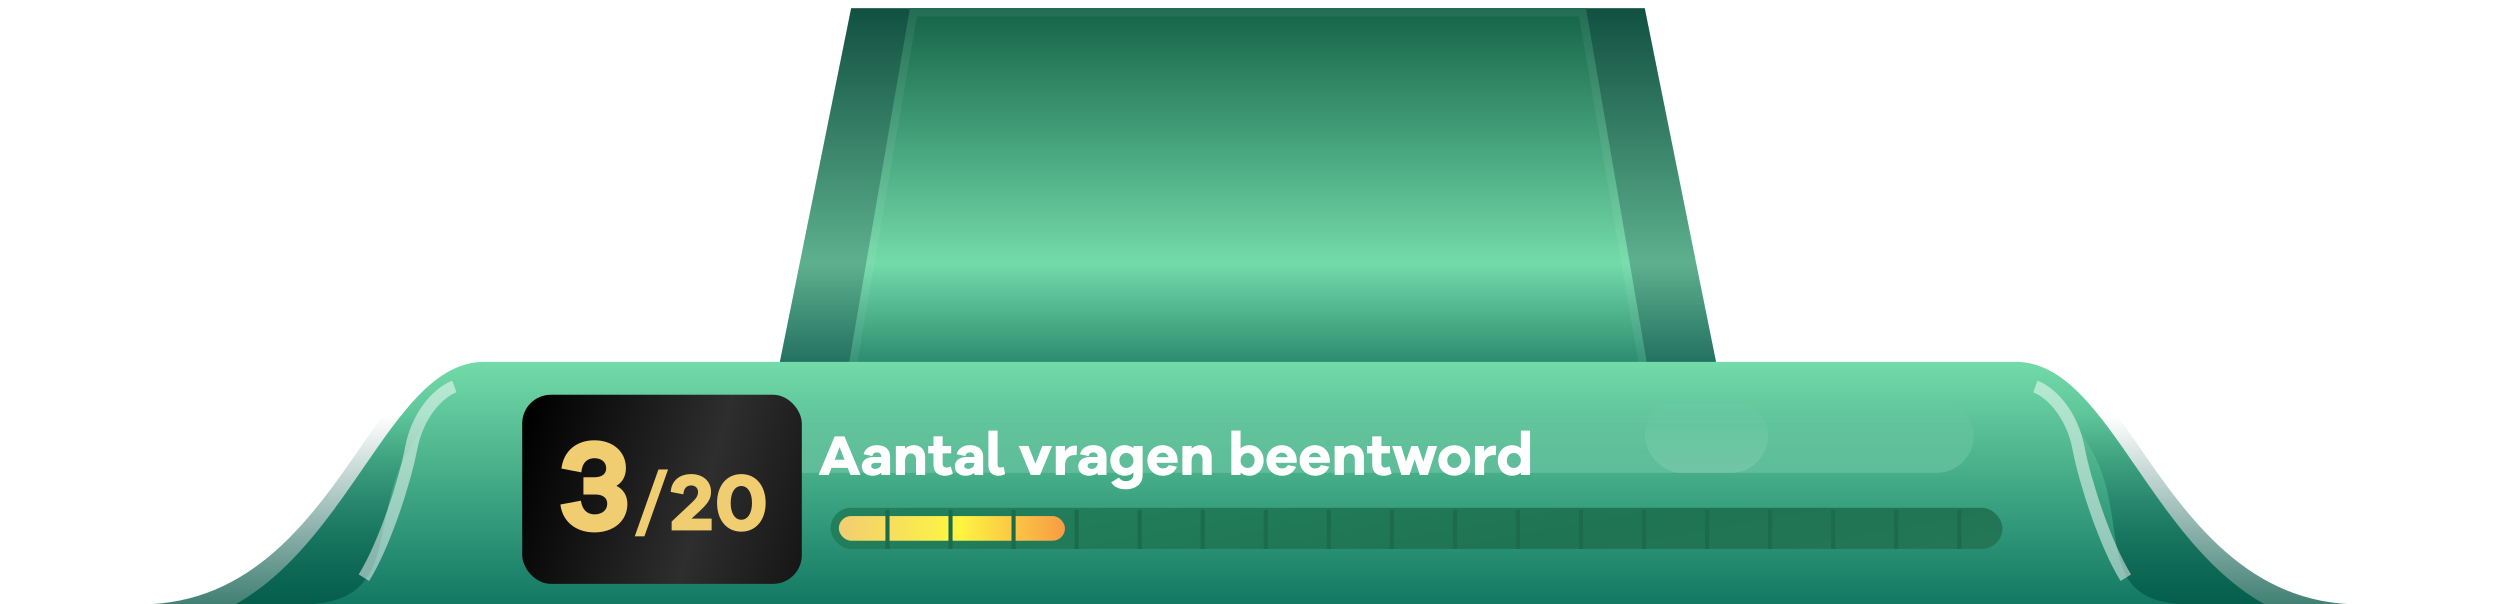 <svg width="608" height="147" viewBox="0 0 608 147" fill="none" xmlns="http://www.w3.org/2000/svg">
<path d="M207 2H400L425 126H182L207 2Z" fill="url(#paint0_linear_707_3393)"/>
<path d="M207 2H400L425 126H182L207 2Z" fill="#050623" fill-opacity="0.2"/>
<g filter="url(#filter0_f_707_3393)">
<path d="M221.296 2H385.704L407 126H200L221.296 2Z" fill="url(#paint1_linear_707_3393)"/>
</g>
<g style="mix-blend-mode:overlay">
<path d="M201.186 125L222.139 3H384.861L405.814 125H201.186Z" stroke="white" stroke-opacity="0.06" stroke-width="2"/>
</g>
<g filter="url(#filter1_di_707_3393)">
<path fill-rule="evenodd" clip-rule="evenodd" d="M34 147H304H574C546.629 147 532.075 125.851 519.57 107.68C510.153 93.995 501.898 82 490.207 82H304H117.793C106.102 82 97.847 93.995 88.43 107.68C75.925 125.851 61.371 147 34 147Z" fill="url(#paint2_linear_707_3393)"/>
</g>
<g filter="url(#filter2_f_707_3393)">
<path fill-rule="evenodd" clip-rule="evenodd" d="M73 147H34C61.371 147 75.925 125.851 88.43 107.68C97.847 93.995 106.102 82 117.793 82H128.138C117.096 82 109.3 93.995 100.406 107.68C96.159 114.214 94.766 121.133 93.52 127.315C91.302 138.326 89.555 147 73 147ZM533 147H574C546.629 147 532.075 125.851 519.57 107.68C510.153 93.995 501.898 82 490.207 82H479.862C490.904 82 498.7 93.995 507.594 107.68C511.997 114.454 513.055 121.643 513.99 127.995C515.563 138.681 516.787 147 533 147Z" fill="url(#paint3_linear_707_3393)" fill-opacity="0.75"/>
</g>
<g style="mix-blend-mode:overlay">
<g opacity="0.35" filter="url(#filter3_f_707_3393)">
<rect x="128" y="97" width="302" height="18" rx="9" fill="url(#paint4_linear_707_3393)" fill-opacity="0.96"/>
</g>
<g opacity="0.35" filter="url(#filter4_f_707_3393)">
<rect x="400" y="97" width="80" height="18" rx="9" fill="url(#paint5_linear_707_3393)" fill-opacity="0.96"/>
</g>
</g>
<g style="mix-blend-mode:overlay" opacity="0.5" filter="url(#filter5_f_707_3393)">
<path d="M88.5 140.5C93.5 132.5 98.5 117 100 109C101.5 101 106.5 95.5 110.5 94" stroke="white" stroke-width="3"/>
</g>
<g style="mix-blend-mode:overlay" opacity="0.5" filter="url(#filter6_f_707_3393)">
<path d="M517 140.5C512 132.5 507 117 505.5 109C504 101 499 95.5 495 94" stroke="white" stroke-width="3"/>
</g>
<g filter="url(#filter7_dddd_707_3393)">
<rect x="124" y="95" width="68" height="46" rx="7" fill="url(#paint6_linear_707_3393)"/>
<path d="M146.922 117.152C148.394 116.288 149.226 114.784 149.226 112.832C149.226 108.896 146.122 106.08 141.546 106.08C137.194 106.08 134.026 108.704 133.546 112.96L138.378 113.888C138.57 111.488 139.85 110.432 141.578 110.432C143.306 110.432 144.426 111.424 144.426 112.896C144.426 114.272 143.37 115.072 141.546 115.072H138.89V119.264H141.77C143.626 119.264 144.682 120.096 144.682 121.504C144.682 123.072 143.402 124.096 141.61 124.096C139.722 124.096 138.57 122.88 138.282 120.768L133.29 121.696C133.77 125.856 137.066 128.48 141.578 128.48C146.282 128.48 149.578 125.632 149.578 121.568C149.578 119.552 148.618 118.016 146.922 117.152Z" fill="#F1CD71"/>
<path d="M159.474 113.18H157.134L151.374 129.44H153.714L159.474 113.18ZM170.066 125.12H165.186L167.106 123.36C168.906 121.66 169.926 120.5 169.926 118.64C169.926 115.98 167.926 114.3 165.086 114.3C162.246 114.3 160.266 115.94 160.126 118.64L163.186 119.22C163.306 117.72 164.006 117.06 165.106 117.06C166.086 117.06 166.766 117.7 166.766 118.66C166.766 119.88 165.846 120.68 164.966 121.5L160.346 125.84V128H170.066V125.12ZM177.285 114.3C173.745 114.3 171.385 117.12 171.385 121.3C171.385 125.48 173.745 128.3 177.285 128.3C180.825 128.3 183.205 125.48 183.205 121.3C183.205 117.12 180.825 114.3 177.285 114.3ZM177.285 125.4C175.705 125.4 174.705 123.82 174.705 121.3C174.705 118.8 175.705 117.2 177.285 117.2C178.865 117.2 179.885 118.8 179.885 121.3C179.885 123.82 178.865 125.4 177.285 125.4Z" fill="#F1CD71"/>
</g>
<g filter="url(#filter8_dd_707_3393)">
<path d="M209.287 115.5L205.367 106.12H203.001L199.081 115.5H201.559L202.217 113.792H206.165L206.823 115.5H209.287ZM205.395 111.804H203.001L204.191 108.724L205.395 111.804ZM213.256 108.262C211.576 108.262 210.344 109.116 210.036 110.474L212.15 110.908C212.262 110.292 212.654 110.026 213.326 110.026C213.914 110.026 214.32 110.418 214.32 111.006V111.146H212.528C210.652 111.146 209.602 112.042 209.602 113.414C209.602 114.8 210.652 115.71 212.22 115.71C213.158 115.71 213.83 115.402 214.32 114.982V115.5H216.476V111.048C216.476 109.256 215.23 108.262 213.256 108.262ZM212.85 114.03C212.262 114.03 211.87 113.75 211.87 113.302C211.87 112.868 212.22 112.574 212.78 112.574H214.32V112.728C214.32 113.512 213.62 114.03 212.85 114.03ZM222.268 108.262C221.386 108.262 220.644 108.584 220.112 109.144V108.472H217.872V115.5H220.112V112.238C220.112 110.88 220.686 110.278 221.568 110.278C222.282 110.278 222.772 110.838 222.772 111.664V115.5H224.998V111.188C224.998 109.424 223.906 108.262 222.268 108.262ZM231.216 113.428C230.922 113.596 230.502 113.708 230.194 113.708C229.606 113.708 229.256 113.414 229.256 112.686V110.25H231.328V108.472H229.256V106.12H227.016V108.472H225.742V110.25H227.016V112.91C227.016 114.758 228.066 115.71 229.816 115.71C230.614 115.71 231.188 115.486 231.734 115.192L231.216 113.428ZM235.883 108.262C234.203 108.262 232.971 109.116 232.663 110.474L234.777 110.908C234.889 110.292 235.281 110.026 235.953 110.026C236.541 110.026 236.947 110.418 236.947 111.006V111.146H235.155C233.279 111.146 232.229 112.042 232.229 113.414C232.229 114.8 233.279 115.71 234.847 115.71C235.785 115.71 236.457 115.402 236.947 114.982V115.5H239.103V111.048C239.103 109.256 237.857 108.262 235.883 108.262ZM235.477 114.03C234.889 114.03 234.497 113.75 234.497 113.302C234.497 112.868 234.847 112.574 235.407 112.574H236.947V112.728C236.947 113.512 236.247 114.03 235.477 114.03ZM242.613 104.72H240.373V113.274C240.373 114.73 241.339 115.71 242.795 115.71C243.607 115.71 244.041 115.472 244.447 115.276L244.097 113.526C243.775 113.638 243.481 113.722 243.285 113.722C242.879 113.722 242.613 113.47 242.613 113.106V104.72ZM255.861 108.458H253.495L251.815 112.798L250.121 108.458H247.755L250.667 115.5H252.949L255.861 108.458ZM261.43 108.374C260.282 108.374 259.512 108.976 259.008 109.816V108.472H256.768V115.5H259.008V113.302C259.008 111.482 259.862 110.67 261.43 110.67H261.836L261.934 108.43C261.766 108.388 261.626 108.374 261.43 108.374ZM265.879 108.262C264.199 108.262 262.967 109.116 262.659 110.474L264.773 110.908C264.885 110.292 265.277 110.026 265.949 110.026C266.537 110.026 266.943 110.418 266.943 111.006V111.146H265.151C263.275 111.146 262.225 112.042 262.225 113.414C262.225 114.8 263.275 115.71 264.843 115.71C265.781 115.71 266.453 115.402 266.943 114.982V115.5H269.099V111.048C269.099 109.256 267.853 108.262 265.879 108.262ZM265.473 114.03C264.885 114.03 264.493 113.75 264.493 113.302C264.493 112.868 264.843 112.574 265.403 112.574H266.943V112.728C266.943 113.512 266.243 114.03 265.473 114.03ZM277.887 108.472H275.647V109.032C275.101 108.542 274.373 108.262 273.463 108.262C271.601 108.262 270.033 109.774 270.033 111.986C270.033 114.212 271.601 115.71 273.463 115.71C274.373 115.71 275.101 115.43 275.647 114.94V115.416C275.647 116.522 274.765 117.026 273.757 117.026C273.029 117.026 272.623 116.788 272.105 116.158L270.243 117.306C270.929 118.44 272.147 119 273.757 119C276.039 119 277.887 117.81 277.887 115.64V108.472ZM273.925 113.806C272.945 113.806 272.231 113.078 272.231 111.986C272.231 110.908 272.945 110.166 273.925 110.166C274.835 110.166 275.647 110.908 275.647 111.986C275.647 113.078 274.835 113.806 273.925 113.806ZM286.392 111.986C286.35 109.69 284.754 108.262 282.766 108.262C280.722 108.262 279.042 109.774 279.042 111.986C279.042 114.212 280.722 115.71 282.752 115.71C284.362 115.71 285.636 114.996 286.238 113.512L284.25 113.106C283.872 113.792 283.27 113.918 282.752 113.918C281.996 113.918 281.422 113.4 281.24 112.56H286.392V111.986ZM282.766 110.082C283.41 110.082 283.97 110.432 284.18 111.188H281.282C281.492 110.474 282.136 110.082 282.766 110.082ZM291.953 108.262C291.071 108.262 290.329 108.584 289.797 109.144V108.472H287.557V115.5H289.797V112.238C289.797 110.88 290.371 110.278 291.253 110.278C291.967 110.278 292.457 110.838 292.457 111.664V115.5H294.683V111.188C294.683 109.424 293.591 108.262 291.953 108.262ZM303.889 108.262C302.979 108.262 302.251 108.542 301.705 109.032V104.72H299.465V115.5H301.705V114.94C302.251 115.43 302.979 115.71 303.889 115.71C305.751 115.71 307.319 114.212 307.319 111.986C307.319 109.774 305.751 108.262 303.889 108.262ZM303.427 113.806C302.517 113.806 301.705 113.078 301.705 111.986C301.705 110.908 302.517 110.166 303.427 110.166C304.407 110.166 305.121 110.908 305.121 111.986C305.121 113.078 304.407 113.806 303.427 113.806ZM315.363 111.986C315.321 109.69 313.725 108.262 311.737 108.262C309.693 108.262 308.013 109.774 308.013 111.986C308.013 114.212 309.693 115.71 311.723 115.71C313.333 115.71 314.607 114.996 315.209 113.512L313.221 113.106C312.843 113.792 312.241 113.918 311.723 113.918C310.967 113.918 310.393 113.4 310.211 112.56H315.363V111.986ZM311.737 110.082C312.381 110.082 312.941 110.432 313.151 111.188H310.253C310.463 110.474 311.107 110.082 311.737 110.082ZM323.416 111.986C323.374 109.69 321.778 108.262 319.79 108.262C317.746 108.262 316.066 109.774 316.066 111.986C316.066 114.212 317.746 115.71 319.776 115.71C321.386 115.71 322.66 114.996 323.262 113.512L321.274 113.106C320.896 113.792 320.294 113.918 319.776 113.918C319.02 113.918 318.446 113.4 318.264 112.56H323.416V111.986ZM319.79 110.082C320.434 110.082 320.994 110.432 321.204 111.188H318.306C318.516 110.474 319.16 110.082 319.79 110.082ZM328.977 108.262C328.095 108.262 327.353 108.584 326.821 109.144V108.472H324.581V115.5H326.821V112.238C326.821 110.88 327.395 110.278 328.277 110.278C328.991 110.278 329.481 110.838 329.481 111.664V115.5H331.707V111.188C331.707 109.424 330.615 108.262 328.977 108.262ZM337.925 113.428C337.631 113.596 337.211 113.708 336.903 113.708C336.315 113.708 335.965 113.414 335.965 112.686V110.25H338.037V108.472H335.965V106.12H333.725V108.472H332.451V110.25H333.725V112.91C333.725 114.758 334.775 115.71 336.525 115.71C337.323 115.71 337.897 115.486 338.443 115.192L337.925 113.428ZM349.511 108.472H347.313L346.165 112.266L344.835 108.472H343.253L341.923 112.252L340.775 108.472H338.577L340.831 115.514H342.777L344.051 111.706L345.311 115.514H347.257L349.511 108.472ZM353.7 108.29C351.572 108.29 349.808 109.774 349.808 111.986C349.808 114.212 351.572 115.696 353.7 115.696C355.786 115.696 357.55 114.212 357.55 111.986C357.55 109.774 355.786 108.29 353.7 108.29ZM353.7 113.806C352.79 113.806 351.964 113.092 351.964 111.986C351.964 110.894 352.79 110.166 353.7 110.166C354.568 110.166 355.394 110.894 355.394 111.986C355.394 113.092 354.568 113.806 353.7 113.806ZM363.368 108.374C362.22 108.374 361.45 108.976 360.946 109.816V108.472H358.706V115.5H360.946V113.302C360.946 111.482 361.8 110.67 363.368 110.67H363.774L363.872 108.43C363.704 108.388 363.564 108.374 363.368 108.374ZM372.113 104.72H369.873V109.032C369.327 108.542 368.599 108.262 367.689 108.262C365.827 108.262 364.259 109.774 364.259 111.986C364.259 114.212 365.827 115.71 367.689 115.71C368.599 115.71 369.327 115.43 369.873 114.94V115.5H372.113V104.72ZM368.151 113.806C367.171 113.806 366.457 113.078 366.457 111.986C366.457 110.908 367.171 110.166 368.151 110.166C369.061 110.166 369.873 110.908 369.873 111.986C369.873 113.078 369.061 113.806 368.151 113.806Z" fill="white"/>
</g>
<g filter="url(#filter9_dddd_707_3393)">
<g clip-path="url(#clip0_707_3393)">
<rect x="199" y="122.5" width="285" height="10" rx="5" fill="url(#paint7_linear_707_3393)"/>
<rect x="201" y="124.5" width="55" height="6" rx="3" fill="url(#paint8_linear_707_3393)"/>
<g filter="url(#filter10_d_707_3393)">
<rect x="213.333" y="123" width="1" height="10" fill="#1B6B4C"/>
</g>
<g filter="url(#filter11_d_707_3393)">
<rect x="228.667" y="123" width="1" height="10" fill="#1B6B4C"/>
</g>
<g filter="url(#filter12_d_707_3393)">
<rect x="244" y="123" width="1" height="10" fill="#1B6B4C"/>
</g>
<g filter="url(#filter13_d_707_3393)">
<rect x="259.333" y="123" width="1" height="10" fill="#1B6B4C"/>
</g>
<g filter="url(#filter14_d_707_3393)">
<rect x="274.667" y="123" width="1" height="10" fill="#1B6B4C"/>
</g>
<g filter="url(#filter15_d_707_3393)">
<rect x="290" y="123" width="1" height="10" fill="#1B6B4C"/>
</g>
<g filter="url(#filter16_d_707_3393)">
<rect x="305.333" y="123" width="1" height="10" fill="#1B6B4C"/>
</g>
<g filter="url(#filter17_d_707_3393)">
<rect x="320.667" y="123" width="1" height="10" fill="#1B6B4C"/>
</g>
<g filter="url(#filter18_d_707_3393)">
<rect x="336" y="123" width="1" height="10" fill="#1B6B4C"/>
</g>
<g filter="url(#filter19_d_707_3393)">
<rect x="351.333" y="123" width="1" height="10" fill="#1B6B4C"/>
</g>
<g filter="url(#filter20_d_707_3393)">
<rect x="366.667" y="123" width="1" height="10" fill="#1B6B4C"/>
</g>
<g filter="url(#filter21_d_707_3393)">
<rect x="382" y="123" width="1" height="10" fill="#1B6B4C"/>
</g>
<g filter="url(#filter22_d_707_3393)">
<rect x="397.333" y="123" width="1" height="10" fill="#1B6B4C"/>
</g>
<g filter="url(#filter23_d_707_3393)">
<rect x="412.667" y="123" width="1" height="10" fill="#1B6B4C"/>
</g>
<g filter="url(#filter24_d_707_3393)">
<rect x="428" y="123" width="1" height="10" fill="#1B6B4C"/>
</g>
<g filter="url(#filter25_d_707_3393)">
<rect x="443.333" y="123" width="1" height="10" fill="#1B6B4C"/>
</g>
<g filter="url(#filter26_d_707_3393)">
<rect x="458.667" y="123" width="1" height="10" fill="#1B6B4C"/>
</g>
<g filter="url(#filter27_d_707_3393)">
<rect x="474" y="123" width="1" height="10" fill="#1B6B4C"/>
</g>
</g>
</g>
<defs>
<filter id="filter0_f_707_3393" x="198" y="0" width="211" height="128" filterUnits="userSpaceOnUse" color-interpolation-filters="sRGB">
<feFlood flood-opacity="0" result="BackgroundImageFix"/>
<feBlend mode="normal" in="SourceGraphic" in2="BackgroundImageFix" result="shape"/>
<feGaussianBlur stdDeviation="1" result="effect1_foregroundBlur_707_3393"/>
</filter>
<filter id="filter1_di_707_3393" x="0" y="52" width="608" height="133" filterUnits="userSpaceOnUse" color-interpolation-filters="sRGB">
<feFlood flood-opacity="0" result="BackgroundImageFix"/>
<feColorMatrix in="SourceAlpha" type="matrix" values="0 0 0 0 0 0 0 0 0 0 0 0 0 0 0 0 0 0 127 0" result="hardAlpha"/>
<feOffset dy="4"/>
<feGaussianBlur stdDeviation="17"/>
<feComposite in2="hardAlpha" operator="out"/>
<feColorMatrix type="matrix" values="0 0 0 0 0 0 0 0 0 0 0 0 0 0 0 0 0 0 0.79 0"/>
<feBlend mode="normal" in2="BackgroundImageFix" result="effect1_dropShadow_707_3393"/>
<feBlend mode="normal" in="SourceGraphic" in2="effect1_dropShadow_707_3393" result="shape"/>
<feColorMatrix in="SourceAlpha" type="matrix" values="0 0 0 0 0 0 0 0 0 0 0 0 0 0 0 0 0 0 127 0" result="hardAlpha"/>
<feOffset dy="2"/>
<feGaussianBlur stdDeviation="0.5"/>
<feComposite in2="hardAlpha" operator="arithmetic" k2="-1" k3="1"/>
<feColorMatrix type="matrix" values="0 0 0 0 1 0 0 0 0 1 0 0 0 0 1 0 0 0 0.26 0"/>
<feBlend mode="normal" in2="shape" result="effect2_innerShadow_707_3393"/>
</filter>
<filter id="filter2_f_707_3393" x="31" y="79" width="546" height="71" filterUnits="userSpaceOnUse" color-interpolation-filters="sRGB">
<feFlood flood-opacity="0" result="BackgroundImageFix"/>
<feBlend mode="normal" in="SourceGraphic" in2="BackgroundImageFix" result="shape"/>
<feGaussianBlur stdDeviation="1.5" result="effect1_foregroundBlur_707_3393"/>
</filter>
<filter id="filter3_f_707_3393" x="124" y="93" width="310" height="26" filterUnits="userSpaceOnUse" color-interpolation-filters="sRGB">
<feFlood flood-opacity="0" result="BackgroundImageFix"/>
<feBlend mode="normal" in="SourceGraphic" in2="BackgroundImageFix" result="shape"/>
<feGaussianBlur stdDeviation="2" result="effect1_foregroundBlur_707_3393"/>
</filter>
<filter id="filter4_f_707_3393" x="396" y="93" width="88" height="26" filterUnits="userSpaceOnUse" color-interpolation-filters="sRGB">
<feFlood flood-opacity="0" result="BackgroundImageFix"/>
<feBlend mode="normal" in="SourceGraphic" in2="BackgroundImageFix" result="shape"/>
<feGaussianBlur stdDeviation="2" result="effect1_foregroundBlur_707_3393"/>
</filter>
<filter id="filter5_f_707_3393" x="80.228" y="85.596" width="37.799" height="62.7" filterUnits="userSpaceOnUse" color-interpolation-filters="sRGB">
<feFlood flood-opacity="0" result="BackgroundImageFix"/>
<feBlend mode="normal" in="SourceGraphic" in2="BackgroundImageFix" result="shape"/>
<feGaussianBlur stdDeviation="3.5" result="effect1_foregroundBlur_707_3393"/>
</filter>
<filter id="filter6_f_707_3393" x="487.473" y="85.596" width="37.799" height="62.7" filterUnits="userSpaceOnUse" color-interpolation-filters="sRGB">
<feFlood flood-opacity="0" result="BackgroundImageFix"/>
<feBlend mode="normal" in="SourceGraphic" in2="BackgroundImageFix" result="shape"/>
<feGaussianBlur stdDeviation="3.5" result="effect1_foregroundBlur_707_3393"/>
</filter>
<filter id="filter7_dddd_707_3393" x="122" y="91" width="78" height="58" filterUnits="userSpaceOnUse" color-interpolation-filters="sRGB">
<feFlood flood-opacity="0" result="BackgroundImageFix"/>
<feColorMatrix in="SourceAlpha" type="matrix" values="0 0 0 0 0 0 0 0 0 0 0 0 0 0 0 0 0 0 127 0" result="hardAlpha"/>
<feOffset dy="-2"/>
<feGaussianBlur stdDeviation="1"/>
<feComposite in2="hardAlpha" operator="out"/>
<feColorMatrix type="matrix" values="0 0 0 0 1 0 0 0 0 1 0 0 0 0 1 0 0 0 0.25 0"/>
<feBlend mode="normal" in2="BackgroundImageFix" result="effect1_dropShadow_707_3393"/>
<feColorMatrix in="SourceAlpha" type="matrix" values="0 0 0 0 0 0 0 0 0 0 0 0 0 0 0 0 0 0 127 0" result="hardAlpha"/>
<feOffset dx="3" dy="3"/>
<feGaussianBlur stdDeviation="2.5"/>
<feComposite in2="hardAlpha" operator="out"/>
<feColorMatrix type="matrix" values="0 0 0 0 0 0 0 0 0 0 0 0 0 0 0 0 0 0 0.07 0"/>
<feBlend mode="normal" in2="effect1_dropShadow_707_3393" result="effect2_dropShadow_707_3393"/>
<feColorMatrix in="SourceAlpha" type="matrix" values="0 0 0 0 0 0 0 0 0 0 0 0 0 0 0 0 0 0 127 0" result="hardAlpha"/>
<feOffset dy="-1"/>
<feComposite in2="hardAlpha" operator="out"/>
<feColorMatrix type="matrix" values="0 0 0 0 0.365 0 0 0 0 0.765 0 0 0 0 0.596 0 0 0 1 0"/>
<feBlend mode="normal" in2="effect2_dropShadow_707_3393" result="effect3_dropShadow_707_3393"/>
<feColorMatrix in="SourceAlpha" type="matrix" values="0 0 0 0 0 0 0 0 0 0 0 0 0 0 0 0 0 0 127 0" result="hardAlpha"/>
<feOffset dy="1"/>
<feComposite in2="hardAlpha" operator="out"/>
<feColorMatrix type="matrix" values="0 0 0 0 0.133 0 0 0 0 0.533 0 0 0 0 0.431 0 0 0 1 0"/>
<feBlend mode="normal" in2="effect3_dropShadow_707_3393" result="effect4_dropShadow_707_3393"/>
<feBlend mode="normal" in="SourceGraphic" in2="effect4_dropShadow_707_3393" result="shape"/>
</filter>
<filter id="filter8_dd_707_3393" x="158.081" y="62.72" width="255.032" height="96.28" filterUnits="userSpaceOnUse" color-interpolation-filters="sRGB">
<feFlood flood-opacity="0" result="BackgroundImageFix"/>
<feColorMatrix in="SourceAlpha" type="matrix" values="0 0 0 0 0 0 0 0 0 0 0 0 0 0 0 0 0 0 127 0" result="hardAlpha"/>
<feOffset dy="1"/>
<feGaussianBlur stdDeviation="0.5"/>
<feComposite in2="hardAlpha" operator="out"/>
<feColorMatrix type="matrix" values="0 0 0 0 0 0 0 0 0 0 0 0 0 0 0 0 0 0 0.25 0"/>
<feBlend mode="normal" in2="BackgroundImageFix" result="effect1_dropShadow_707_3393"/>
<feColorMatrix in="SourceAlpha" type="matrix" values="0 0 0 0 0 0 0 0 0 0 0 0 0 0 0 0 0 0 127 0" result="hardAlpha"/>
<feOffset dy="-1"/>
<feGaussianBlur stdDeviation="20.5"/>
<feComposite in2="hardAlpha" operator="out"/>
<feColorMatrix type="matrix" values="0 0 0 0 1 0 0 0 0 1 0 0 0 0 1 0 0 0 0.25 0"/>
<feBlend mode="normal" in2="effect1_dropShadow_707_3393" result="effect2_dropShadow_707_3393"/>
<feBlend mode="normal" in="SourceGraphic" in2="effect2_dropShadow_707_3393" result="shape"/>
</filter>
<filter id="filter9_dddd_707_3393" x="197" y="118.5" width="295" height="22" filterUnits="userSpaceOnUse" color-interpolation-filters="sRGB">
<feFlood flood-opacity="0" result="BackgroundImageFix"/>
<feColorMatrix in="SourceAlpha" type="matrix" values="0 0 0 0 0 0 0 0 0 0 0 0 0 0 0 0 0 0 127 0" result="hardAlpha"/>
<feOffset dy="-2"/>
<feGaussianBlur stdDeviation="1"/>
<feComposite in2="hardAlpha" operator="out"/>
<feColorMatrix type="matrix" values="0 0 0 0 1 0 0 0 0 1 0 0 0 0 1 0 0 0 0.25 0"/>
<feBlend mode="normal" in2="BackgroundImageFix" result="effect1_dropShadow_707_3393"/>
<feColorMatrix in="SourceAlpha" type="matrix" values="0 0 0 0 0 0 0 0 0 0 0 0 0 0 0 0 0 0 127 0" result="hardAlpha"/>
<feOffset dx="3" dy="3"/>
<feGaussianBlur stdDeviation="2.5"/>
<feComposite in2="hardAlpha" operator="out"/>
<feColorMatrix type="matrix" values="0 0 0 0 0 0 0 0 0 0 0 0 0 0 0 0 0 0 0.07 0"/>
<feBlend mode="normal" in2="effect1_dropShadow_707_3393" result="effect2_dropShadow_707_3393"/>
<feColorMatrix in="SourceAlpha" type="matrix" values="0 0 0 0 0 0 0 0 0 0 0 0 0 0 0 0 0 0 127 0" result="hardAlpha"/>
<feOffset dy="-1"/>
<feComposite in2="hardAlpha" operator="out"/>
<feColorMatrix type="matrix" values="0 0 0 0 0.365 0 0 0 0 0.765 0 0 0 0 0.596 0 0 0 1 0"/>
<feBlend mode="normal" in2="effect2_dropShadow_707_3393" result="effect3_dropShadow_707_3393"/>
<feColorMatrix in="SourceAlpha" type="matrix" values="0 0 0 0 0 0 0 0 0 0 0 0 0 0 0 0 0 0 127 0" result="hardAlpha"/>
<feOffset dy="1"/>
<feComposite in2="hardAlpha" operator="out"/>
<feColorMatrix type="matrix" values="0 0 0 0 0.133 0 0 0 0 0.533 0 0 0 0 0.431 0 0 0 1 0"/>
<feBlend mode="normal" in2="effect3_dropShadow_707_3393" result="effect4_dropShadow_707_3393"/>
<feBlend mode="normal" in="SourceGraphic" in2="effect4_dropShadow_707_3393" result="shape"/>
</filter>
<filter id="filter10_d_707_3393" x="212.333" y="123" width="2" height="10" filterUnits="userSpaceOnUse" color-interpolation-filters="sRGB">
<feFlood flood-opacity="0" result="BackgroundImageFix"/>
<feColorMatrix in="SourceAlpha" type="matrix" values="0 0 0 0 0 0 0 0 0 0 0 0 0 0 0 0 0 0 127 0" result="hardAlpha"/>
<feOffset dx="-1"/>
<feComposite in2="hardAlpha" operator="out"/>
<feColorMatrix type="matrix" values="0 0 0 0 1 0 0 0 0 1 0 0 0 0 1 0 0 0 0.05 0"/>
<feBlend mode="normal" in2="BackgroundImageFix" result="effect1_dropShadow_707_3393"/>
<feBlend mode="normal" in="SourceGraphic" in2="effect1_dropShadow_707_3393" result="shape"/>
</filter>
<filter id="filter11_d_707_3393" x="227.667" y="123" width="2" height="10" filterUnits="userSpaceOnUse" color-interpolation-filters="sRGB">
<feFlood flood-opacity="0" result="BackgroundImageFix"/>
<feColorMatrix in="SourceAlpha" type="matrix" values="0 0 0 0 0 0 0 0 0 0 0 0 0 0 0 0 0 0 127 0" result="hardAlpha"/>
<feOffset dx="-1"/>
<feComposite in2="hardAlpha" operator="out"/>
<feColorMatrix type="matrix" values="0 0 0 0 1 0 0 0 0 1 0 0 0 0 1 0 0 0 0.05 0"/>
<feBlend mode="normal" in2="BackgroundImageFix" result="effect1_dropShadow_707_3393"/>
<feBlend mode="normal" in="SourceGraphic" in2="effect1_dropShadow_707_3393" result="shape"/>
</filter>
<filter id="filter12_d_707_3393" x="243" y="123" width="2" height="10" filterUnits="userSpaceOnUse" color-interpolation-filters="sRGB">
<feFlood flood-opacity="0" result="BackgroundImageFix"/>
<feColorMatrix in="SourceAlpha" type="matrix" values="0 0 0 0 0 0 0 0 0 0 0 0 0 0 0 0 0 0 127 0" result="hardAlpha"/>
<feOffset dx="-1"/>
<feComposite in2="hardAlpha" operator="out"/>
<feColorMatrix type="matrix" values="0 0 0 0 1 0 0 0 0 1 0 0 0 0 1 0 0 0 0.05 0"/>
<feBlend mode="normal" in2="BackgroundImageFix" result="effect1_dropShadow_707_3393"/>
<feBlend mode="normal" in="SourceGraphic" in2="effect1_dropShadow_707_3393" result="shape"/>
</filter>
<filter id="filter13_d_707_3393" x="258.333" y="123" width="2" height="10" filterUnits="userSpaceOnUse" color-interpolation-filters="sRGB">
<feFlood flood-opacity="0" result="BackgroundImageFix"/>
<feColorMatrix in="SourceAlpha" type="matrix" values="0 0 0 0 0 0 0 0 0 0 0 0 0 0 0 0 0 0 127 0" result="hardAlpha"/>
<feOffset dx="-1"/>
<feComposite in2="hardAlpha" operator="out"/>
<feColorMatrix type="matrix" values="0 0 0 0 1 0 0 0 0 1 0 0 0 0 1 0 0 0 0.05 0"/>
<feBlend mode="normal" in2="BackgroundImageFix" result="effect1_dropShadow_707_3393"/>
<feBlend mode="normal" in="SourceGraphic" in2="effect1_dropShadow_707_3393" result="shape"/>
</filter>
<filter id="filter14_d_707_3393" x="273.667" y="123" width="2" height="10" filterUnits="userSpaceOnUse" color-interpolation-filters="sRGB">
<feFlood flood-opacity="0" result="BackgroundImageFix"/>
<feColorMatrix in="SourceAlpha" type="matrix" values="0 0 0 0 0 0 0 0 0 0 0 0 0 0 0 0 0 0 127 0" result="hardAlpha"/>
<feOffset dx="-1"/>
<feComposite in2="hardAlpha" operator="out"/>
<feColorMatrix type="matrix" values="0 0 0 0 1 0 0 0 0 1 0 0 0 0 1 0 0 0 0.05 0"/>
<feBlend mode="normal" in2="BackgroundImageFix" result="effect1_dropShadow_707_3393"/>
<feBlend mode="normal" in="SourceGraphic" in2="effect1_dropShadow_707_3393" result="shape"/>
</filter>
<filter id="filter15_d_707_3393" x="289" y="123" width="2" height="10" filterUnits="userSpaceOnUse" color-interpolation-filters="sRGB">
<feFlood flood-opacity="0" result="BackgroundImageFix"/>
<feColorMatrix in="SourceAlpha" type="matrix" values="0 0 0 0 0 0 0 0 0 0 0 0 0 0 0 0 0 0 127 0" result="hardAlpha"/>
<feOffset dx="-1"/>
<feComposite in2="hardAlpha" operator="out"/>
<feColorMatrix type="matrix" values="0 0 0 0 1 0 0 0 0 1 0 0 0 0 1 0 0 0 0.05 0"/>
<feBlend mode="normal" in2="BackgroundImageFix" result="effect1_dropShadow_707_3393"/>
<feBlend mode="normal" in="SourceGraphic" in2="effect1_dropShadow_707_3393" result="shape"/>
</filter>
<filter id="filter16_d_707_3393" x="304.333" y="123" width="2" height="10" filterUnits="userSpaceOnUse" color-interpolation-filters="sRGB">
<feFlood flood-opacity="0" result="BackgroundImageFix"/>
<feColorMatrix in="SourceAlpha" type="matrix" values="0 0 0 0 0 0 0 0 0 0 0 0 0 0 0 0 0 0 127 0" result="hardAlpha"/>
<feOffset dx="-1"/>
<feComposite in2="hardAlpha" operator="out"/>
<feColorMatrix type="matrix" values="0 0 0 0 1 0 0 0 0 1 0 0 0 0 1 0 0 0 0.05 0"/>
<feBlend mode="normal" in2="BackgroundImageFix" result="effect1_dropShadow_707_3393"/>
<feBlend mode="normal" in="SourceGraphic" in2="effect1_dropShadow_707_3393" result="shape"/>
</filter>
<filter id="filter17_d_707_3393" x="319.667" y="123" width="2" height="10" filterUnits="userSpaceOnUse" color-interpolation-filters="sRGB">
<feFlood flood-opacity="0" result="BackgroundImageFix"/>
<feColorMatrix in="SourceAlpha" type="matrix" values="0 0 0 0 0 0 0 0 0 0 0 0 0 0 0 0 0 0 127 0" result="hardAlpha"/>
<feOffset dx="-1"/>
<feComposite in2="hardAlpha" operator="out"/>
<feColorMatrix type="matrix" values="0 0 0 0 1 0 0 0 0 1 0 0 0 0 1 0 0 0 0.05 0"/>
<feBlend mode="normal" in2="BackgroundImageFix" result="effect1_dropShadow_707_3393"/>
<feBlend mode="normal" in="SourceGraphic" in2="effect1_dropShadow_707_3393" result="shape"/>
</filter>
<filter id="filter18_d_707_3393" x="335" y="123" width="2" height="10" filterUnits="userSpaceOnUse" color-interpolation-filters="sRGB">
<feFlood flood-opacity="0" result="BackgroundImageFix"/>
<feColorMatrix in="SourceAlpha" type="matrix" values="0 0 0 0 0 0 0 0 0 0 0 0 0 0 0 0 0 0 127 0" result="hardAlpha"/>
<feOffset dx="-1"/>
<feComposite in2="hardAlpha" operator="out"/>
<feColorMatrix type="matrix" values="0 0 0 0 1 0 0 0 0 1 0 0 0 0 1 0 0 0 0.05 0"/>
<feBlend mode="normal" in2="BackgroundImageFix" result="effect1_dropShadow_707_3393"/>
<feBlend mode="normal" in="SourceGraphic" in2="effect1_dropShadow_707_3393" result="shape"/>
</filter>
<filter id="filter19_d_707_3393" x="350.333" y="123" width="2" height="10" filterUnits="userSpaceOnUse" color-interpolation-filters="sRGB">
<feFlood flood-opacity="0" result="BackgroundImageFix"/>
<feColorMatrix in="SourceAlpha" type="matrix" values="0 0 0 0 0 0 0 0 0 0 0 0 0 0 0 0 0 0 127 0" result="hardAlpha"/>
<feOffset dx="-1"/>
<feComposite in2="hardAlpha" operator="out"/>
<feColorMatrix type="matrix" values="0 0 0 0 1 0 0 0 0 1 0 0 0 0 1 0 0 0 0.05 0"/>
<feBlend mode="normal" in2="BackgroundImageFix" result="effect1_dropShadow_707_3393"/>
<feBlend mode="normal" in="SourceGraphic" in2="effect1_dropShadow_707_3393" result="shape"/>
</filter>
<filter id="filter20_d_707_3393" x="365.667" y="123" width="2" height="10" filterUnits="userSpaceOnUse" color-interpolation-filters="sRGB">
<feFlood flood-opacity="0" result="BackgroundImageFix"/>
<feColorMatrix in="SourceAlpha" type="matrix" values="0 0 0 0 0 0 0 0 0 0 0 0 0 0 0 0 0 0 127 0" result="hardAlpha"/>
<feOffset dx="-1"/>
<feComposite in2="hardAlpha" operator="out"/>
<feColorMatrix type="matrix" values="0 0 0 0 1 0 0 0 0 1 0 0 0 0 1 0 0 0 0.05 0"/>
<feBlend mode="normal" in2="BackgroundImageFix" result="effect1_dropShadow_707_3393"/>
<feBlend mode="normal" in="SourceGraphic" in2="effect1_dropShadow_707_3393" result="shape"/>
</filter>
<filter id="filter21_d_707_3393" x="381" y="123" width="2" height="10" filterUnits="userSpaceOnUse" color-interpolation-filters="sRGB">
<feFlood flood-opacity="0" result="BackgroundImageFix"/>
<feColorMatrix in="SourceAlpha" type="matrix" values="0 0 0 0 0 0 0 0 0 0 0 0 0 0 0 0 0 0 127 0" result="hardAlpha"/>
<feOffset dx="-1"/>
<feComposite in2="hardAlpha" operator="out"/>
<feColorMatrix type="matrix" values="0 0 0 0 1 0 0 0 0 1 0 0 0 0 1 0 0 0 0.05 0"/>
<feBlend mode="normal" in2="BackgroundImageFix" result="effect1_dropShadow_707_3393"/>
<feBlend mode="normal" in="SourceGraphic" in2="effect1_dropShadow_707_3393" result="shape"/>
</filter>
<filter id="filter22_d_707_3393" x="396.333" y="123" width="2" height="10" filterUnits="userSpaceOnUse" color-interpolation-filters="sRGB">
<feFlood flood-opacity="0" result="BackgroundImageFix"/>
<feColorMatrix in="SourceAlpha" type="matrix" values="0 0 0 0 0 0 0 0 0 0 0 0 0 0 0 0 0 0 127 0" result="hardAlpha"/>
<feOffset dx="-1"/>
<feComposite in2="hardAlpha" operator="out"/>
<feColorMatrix type="matrix" values="0 0 0 0 1 0 0 0 0 1 0 0 0 0 1 0 0 0 0.05 0"/>
<feBlend mode="normal" in2="BackgroundImageFix" result="effect1_dropShadow_707_3393"/>
<feBlend mode="normal" in="SourceGraphic" in2="effect1_dropShadow_707_3393" result="shape"/>
</filter>
<filter id="filter23_d_707_3393" x="411.667" y="123" width="2" height="10" filterUnits="userSpaceOnUse" color-interpolation-filters="sRGB">
<feFlood flood-opacity="0" result="BackgroundImageFix"/>
<feColorMatrix in="SourceAlpha" type="matrix" values="0 0 0 0 0 0 0 0 0 0 0 0 0 0 0 0 0 0 127 0" result="hardAlpha"/>
<feOffset dx="-1"/>
<feComposite in2="hardAlpha" operator="out"/>
<feColorMatrix type="matrix" values="0 0 0 0 1 0 0 0 0 1 0 0 0 0 1 0 0 0 0.05 0"/>
<feBlend mode="normal" in2="BackgroundImageFix" result="effect1_dropShadow_707_3393"/>
<feBlend mode="normal" in="SourceGraphic" in2="effect1_dropShadow_707_3393" result="shape"/>
</filter>
<filter id="filter24_d_707_3393" x="427" y="123" width="2" height="10" filterUnits="userSpaceOnUse" color-interpolation-filters="sRGB">
<feFlood flood-opacity="0" result="BackgroundImageFix"/>
<feColorMatrix in="SourceAlpha" type="matrix" values="0 0 0 0 0 0 0 0 0 0 0 0 0 0 0 0 0 0 127 0" result="hardAlpha"/>
<feOffset dx="-1"/>
<feComposite in2="hardAlpha" operator="out"/>
<feColorMatrix type="matrix" values="0 0 0 0 1 0 0 0 0 1 0 0 0 0 1 0 0 0 0.05 0"/>
<feBlend mode="normal" in2="BackgroundImageFix" result="effect1_dropShadow_707_3393"/>
<feBlend mode="normal" in="SourceGraphic" in2="effect1_dropShadow_707_3393" result="shape"/>
</filter>
<filter id="filter25_d_707_3393" x="442.333" y="123" width="2" height="10" filterUnits="userSpaceOnUse" color-interpolation-filters="sRGB">
<feFlood flood-opacity="0" result="BackgroundImageFix"/>
<feColorMatrix in="SourceAlpha" type="matrix" values="0 0 0 0 0 0 0 0 0 0 0 0 0 0 0 0 0 0 127 0" result="hardAlpha"/>
<feOffset dx="-1"/>
<feComposite in2="hardAlpha" operator="out"/>
<feColorMatrix type="matrix" values="0 0 0 0 1 0 0 0 0 1 0 0 0 0 1 0 0 0 0.05 0"/>
<feBlend mode="normal" in2="BackgroundImageFix" result="effect1_dropShadow_707_3393"/>
<feBlend mode="normal" in="SourceGraphic" in2="effect1_dropShadow_707_3393" result="shape"/>
</filter>
<filter id="filter26_d_707_3393" x="457.667" y="123" width="2" height="10" filterUnits="userSpaceOnUse" color-interpolation-filters="sRGB">
<feFlood flood-opacity="0" result="BackgroundImageFix"/>
<feColorMatrix in="SourceAlpha" type="matrix" values="0 0 0 0 0 0 0 0 0 0 0 0 0 0 0 0 0 0 127 0" result="hardAlpha"/>
<feOffset dx="-1"/>
<feComposite in2="hardAlpha" operator="out"/>
<feColorMatrix type="matrix" values="0 0 0 0 1 0 0 0 0 1 0 0 0 0 1 0 0 0 0.05 0"/>
<feBlend mode="normal" in2="BackgroundImageFix" result="effect1_dropShadow_707_3393"/>
<feBlend mode="normal" in="SourceGraphic" in2="effect1_dropShadow_707_3393" result="shape"/>
</filter>
<filter id="filter27_d_707_3393" x="473" y="123" width="2" height="10" filterUnits="userSpaceOnUse" color-interpolation-filters="sRGB">
<feFlood flood-opacity="0" result="BackgroundImageFix"/>
<feColorMatrix in="SourceAlpha" type="matrix" values="0 0 0 0 0 0 0 0 0 0 0 0 0 0 0 0 0 0 127 0" result="hardAlpha"/>
<feOffset dx="-1"/>
<feComposite in2="hardAlpha" operator="out"/>
<feColorMatrix type="matrix" values="0 0 0 0 1 0 0 0 0 1 0 0 0 0 1 0 0 0 0.05 0"/>
<feBlend mode="normal" in2="BackgroundImageFix" result="effect1_dropShadow_707_3393"/>
<feBlend mode="normal" in="SourceGraphic" in2="effect1_dropShadow_707_3393" result="shape"/>
</filter>
<linearGradient id="paint0_linear_707_3393" x1="313.4" y1="100.4" x2="313.4" y2="2" gradientUnits="userSpaceOnUse">
<stop stop-color="#076352"/>
<stop offset="0.37" stop-color="#73DBA9"/>
<stop offset="1" stop-color="#146348"/>
</linearGradient>
<linearGradient id="paint1_linear_707_3393" x1="311.933" y1="100.4" x2="311.933" y2="2" gradientUnits="userSpaceOnUse">
<stop stop-color="#076352"/>
<stop offset="0.37" stop-color="#73DBA9"/>
<stop offset="1" stop-color="#146348"/>
</linearGradient>
<linearGradient id="paint2_linear_707_3393" x1="326" y1="147" x2="326" y2="82" gradientUnits="userSpaceOnUse">
<stop stop-color="#086E5C"/>
<stop offset="1" stop-color="#73DBA9"/>
</linearGradient>
<linearGradient id="paint3_linear_707_3393" x1="304" y1="147" x2="304" y2="101" gradientUnits="userSpaceOnUse">
<stop stop-color="#025546"/>
<stop offset="1" stop-color="#025546" stop-opacity="0"/>
</linearGradient>
<linearGradient id="paint4_linear_707_3393" x1="279" y1="97" x2="279" y2="115" gradientUnits="userSpaceOnUse">
<stop stop-color="#94D9BF" stop-opacity="0"/>
<stop offset="1" stop-color="#94D9BF"/>
</linearGradient>
<linearGradient id="paint5_linear_707_3393" x1="440" y1="97" x2="440" y2="115" gradientUnits="userSpaceOnUse">
<stop stop-color="#94D9BF" stop-opacity="0"/>
<stop offset="1" stop-color="#94D9BF"/>
</linearGradient>
<linearGradient id="paint6_linear_707_3393" x1="126.217" y1="96.725" x2="196.688" y2="117.001" gradientUnits="userSpaceOnUse">
<stop/>
<stop offset="0.635" stop-color="#2E2E2E"/>
<stop offset="1" stop-color="#171717"/>
</linearGradient>
<linearGradient id="paint7_linear_707_3393" x1="208.293" y1="122.875" x2="218.359" y2="178.711" gradientUnits="userSpaceOnUse">
<stop stop-color="#22805C"/>
<stop offset="0.635" stop-color="#1F7453"/>
<stop offset="1" stop-color="#237656"/>
<stop offset="1" stop-color="#237656"/>
</linearGradient>
<linearGradient id="paint8_linear_707_3393" x1="201" y1="127.5" x2="256" y2="127.5" gradientUnits="userSpaceOnUse">
<stop stop-color="#F1CD71"/>
<stop offset="0" stop-color="#F1CD71"/>
<stop offset="0.526" stop-color="#FEF641"/>
<stop offset="1" stop-color="#F99B45"/>
</linearGradient>
<clipPath id="clip0_707_3393">
<rect x="199" y="122.5" width="285" height="10" rx="5" fill="white"/>
</clipPath>
</defs>
</svg>
